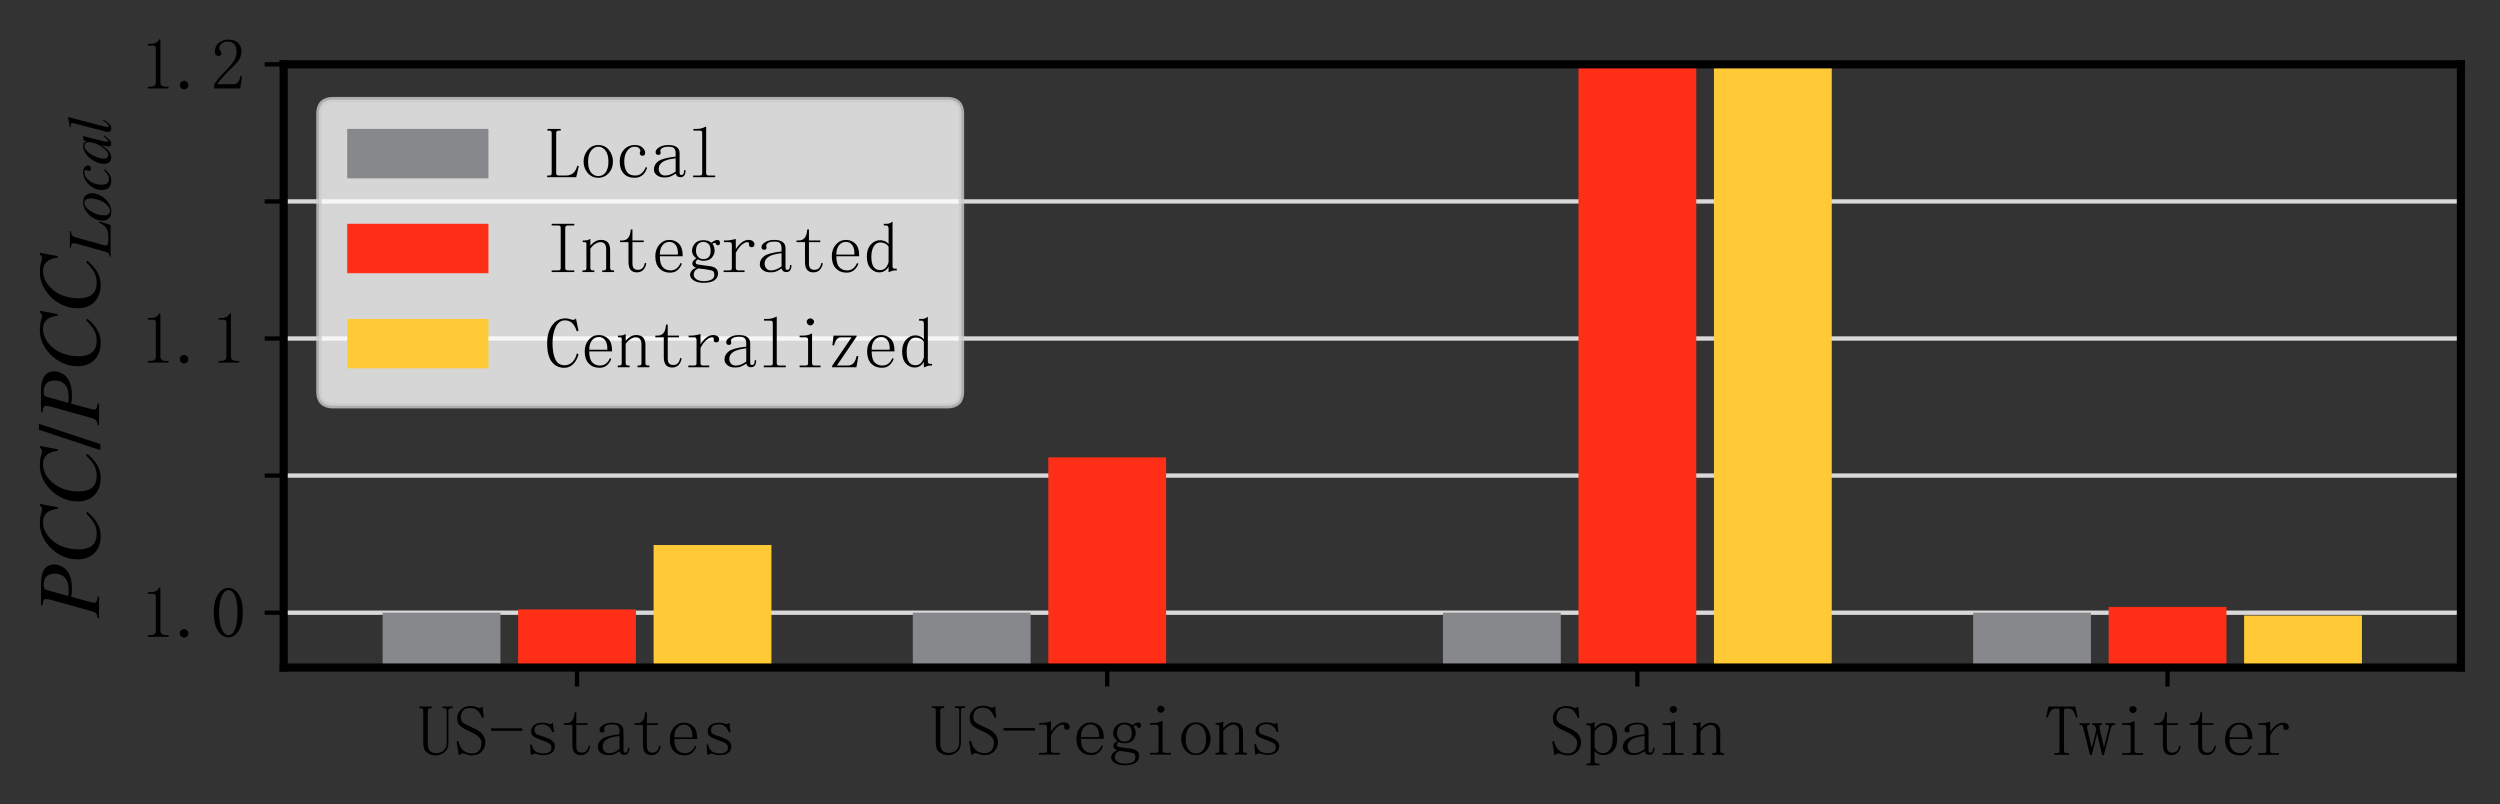<?xml version="1.0" encoding="utf-8" standalone="no"?>
<!DOCTYPE svg PUBLIC "-//W3C//DTD SVG 1.1//EN"
  "http://www.w3.org/Graphics/SVG/1.1/DTD/svg11.dtd">
<svg xmlns:xlink="http://www.w3.org/1999/xlink" width="460.329pt" height="148.077pt" viewBox="0 0 460.329 148.077" xmlns="http://www.w3.org/2000/svg" version="1.1">
 <rect x="0" y="0" width="460.329" height="148.077" fill="#333333" stroke="none"/>
 <defs>
  <style type="text/css">*{stroke-linejoin: round; stroke-linecap: butt}</style>
 </defs>
 <g id="figure_1">
  <g id="patch_1">
   <path d="M 0 148.077 
L 460.329 148.077 
L 460.329 0 
L 0 0 
L 0 148.077 
z
" style="fill: none"/>
  </g>
  <g id="axes_1">
   <g id="patch_2">
    <path d="M 52.233 122.909 
L 453.128 122.909 
L 453.128 11.846 
L 52.233 11.846 
L 52.233 122.909 
z
" style="fill: none"/>
   </g>
   <g id="matplotlib.axis_1">
    <g id="xtick_1">
     <g id="line2d_1">
      <defs>
       <path id="m1e7ce305e8" d="M 0 0 
L 0 3.5 
" style="stroke: #000000; stroke-width: 0.8"/>
      </defs>
      <g>
       <use xlink:href="#m1e7ce305e8" x="106.249" y="122.909" style="stroke: #000000; stroke-width: 0.8"/>
      </g>
     </g>
     <g id="text_1">
      <!-- US-states -->
      <g transform="translate(76.999 139.201)scale(0.13 -0.13)">
       <defs>
        <path id="SimSun-55" d="M 1625 250 
Q 2000 250 2262 500 
Q 2525 750 2525 1125 
L 2525 4025 
Q 2525 4125 2475 4175 
Q 2425 4225 2300 4225 
L 2150 4225 
L 2150 4375 
L 3050 4375 
L 3050 4225 
L 2900 4225 
Q 2800 4225 2737 4175 
Q 2675 4125 2675 4025 
L 2675 1125 
Q 2675 625 2337 337 
Q 2000 50 1575 50 
Q 1125 50 787 300 
Q 450 550 450 1100 
L 450 4025 
Q 450 4125 400 4175 
Q 350 4225 225 4225 
L 100 4225 
L 100 4375 
L 1200 4375 
L 1200 4225 
L 1075 4225 
Q 975 4225 912 4175 
Q 850 4125 850 4025 
L 850 1100 
Q 850 600 1062 425 
Q 1275 250 1625 250 
z
" transform="scale(0.016)"/>
        <path id="SimSun-53" d="M 1500 2150 
Q 825 2450 575 2675 
Q 325 2900 325 3375 
Q 325 3750 637 4087 
Q 950 4425 1525 4425 
Q 1775 4425 2000 4350 
Q 2225 4250 2325 4250 
Q 2400 4250 2462 4287 
Q 2525 4325 2575 4425 
L 2675 3400 
L 2550 3350 
Q 2325 3875 2087 4062 
Q 1850 4250 1475 4250 
Q 1000 4250 825 3987 
Q 650 3725 650 3425 
Q 650 3150 812 2987 
Q 975 2825 1700 2500 
Q 2300 2250 2562 1937 
Q 2825 1625 2825 1200 
Q 2825 750 2512 400 
Q 2200 50 1600 50 
Q 1350 50 1150 150 
Q 925 225 800 225 
Q 725 225 650 175 
Q 575 125 475 50 
L 275 1275 
L 425 1325 
Q 600 700 912 462 
Q 1225 225 1625 225 
Q 2050 225 2262 475 
Q 2475 725 2475 1200 
Q 2475 1450 2237 1687 
Q 2000 1925 1500 2150 
z
" transform="scale(0.016)"/>
        <path id="SimSun-2d" d="M 200 2225 
L 200 2450 
L 2975 2450 
L 2975 2225 
L 200 2225 
z
" transform="scale(0.016)"/>
        <path id="SimSun-73" d="M 625 2175 
Q 625 2550 912 2750 
Q 1200 2950 1600 2950 
Q 1825 2950 2025 2900 
Q 2225 2825 2300 2825 
Q 2375 2825 2425 2850 
Q 2475 2875 2550 2950 
L 2650 2125 
L 2500 2100 
Q 2400 2425 2162 2612 
Q 1925 2800 1625 2800 
Q 1300 2800 1112 2675 
Q 925 2550 925 2325 
Q 925 2125 1012 2012 
Q 1100 1900 1325 1850 
Q 1500 1775 1775 1700 
Q 2025 1600 2250 1500 
Q 2450 1400 2587 1237 
Q 2725 1075 2725 875 
Q 2725 500 2462 287 
Q 2200 75 1700 75 
Q 1375 75 1225 150 
Q 1050 200 950 200 
Q 875 200 787 162 
Q 700 125 600 75 
L 525 1000 
L 675 1025 
Q 750 625 1000 425 
Q 1250 225 1700 225 
Q 2050 225 2237 350 
Q 2425 475 2425 725 
Q 2425 900 2325 1012 
Q 2225 1125 2125 1175 
Q 1875 1275 1575 1400 
Q 1275 1500 1050 1600 
Q 825 1700 725 1850 
Q 625 2000 625 2175 
z
" transform="scale(0.016)"/>
        <path id="SimSun-74" d="M 1500 900 
Q 1500 550 1625 425 
Q 1750 300 2000 300 
Q 2250 300 2400 462 
Q 2550 625 2600 925 
L 2725 875 
Q 2675 525 2462 300 
Q 2250 75 1900 75 
Q 1525 75 1337 300 
Q 1150 525 1150 1000 
L 1150 2750 
L 400 2750 
L 400 2900 
L 600 2900 
Q 900 2900 1087 3087 
Q 1275 3275 1325 3675 
L 1350 3875 
L 1500 3875 
L 1500 2900 
L 2500 2900 
L 2500 2750 
L 1500 2750 
L 1500 900 
z
" transform="scale(0.016)"/>
        <path id="SimSun-61" d="M 1225 75 
Q 775 75 525 287 
Q 275 500 275 775 
Q 275 1225 662 1512 
Q 1050 1800 2200 1925 
L 2200 2225 
Q 2200 2475 2087 2637 
Q 1975 2800 1575 2800 
Q 1150 2800 975 2662 
Q 800 2525 850 2375 
Q 875 2325 875 2275 
Q 875 2225 837 2150 
Q 800 2075 650 2075 
Q 550 2075 487 2137 
Q 425 2200 425 2325 
Q 425 2550 750 2750 
Q 1075 2950 1550 2950 
Q 2050 2950 2300 2762 
Q 2550 2575 2550 2225 
L 2550 575 
Q 2550 375 2587 337 
Q 2625 300 2725 300 
Q 2850 300 2900 412 
Q 2950 525 2950 725 
L 3075 725 
Q 3075 375 2950 237 
Q 2825 100 2625 100 
Q 2450 100 2350 175 
Q 2250 250 2200 425 
Q 1950 250 1737 162 
Q 1525 75 1225 75 
z
M 700 850 
Q 700 625 837 437 
Q 975 250 1275 250 
Q 1500 250 1725 337 
Q 1950 425 2200 600 
L 2200 1775 
Q 1350 1675 1025 1437 
Q 700 1200 700 850 
z
" transform="scale(0.016)"/>
        <path id="SimSun-65" d="M 2400 1650 
Q 2425 2200 2212 2487 
Q 2000 2775 1650 2775 
Q 1275 2775 1037 2475 
Q 800 2175 800 1650 
L 2400 1650 
z
M 800 1500 
Q 800 825 1062 537 
Q 1325 250 1750 250 
Q 2075 250 2300 437 
Q 2525 625 2625 900 
L 2750 850 
Q 2675 575 2412 312 
Q 2150 50 1700 50 
Q 1125 50 762 425 
Q 400 800 400 1500 
Q 400 2125 762 2537 
Q 1125 2950 1650 2950 
Q 2125 2950 2475 2625 
Q 2825 2300 2825 1500 
L 800 1500 
z
" transform="scale(0.016)"/>
       </defs>
       <use xlink:href="#SimSun-55"/>
       <use xlink:href="#SimSun-53" x="50"/>
       <use xlink:href="#SimSun-2d" x="100"/>
       <use xlink:href="#SimSun-73" x="150"/>
       <use xlink:href="#SimSun-74" x="200"/>
       <use xlink:href="#SimSun-61" x="250"/>
       <use xlink:href="#SimSun-74" x="300"/>
       <use xlink:href="#SimSun-65" x="350"/>
       <use xlink:href="#SimSun-73" x="400"/>
      </g>
     </g>
    </g>
    <g id="xtick_2">
     <g id="line2d_2">
      <g>
       <use xlink:href="#m1e7ce305e8" x="203.87" y="122.909" style="stroke: #000000; stroke-width: 0.8"/>
      </g>
     </g>
     <g id="text_2">
      <!-- US-regions -->
      <g transform="translate(171.37 139.151)scale(0.13 -0.13)">
       <defs>
        <path id="SimSun-72" d="M 1275 2125 
Q 1525 2525 1812 2737 
Q 2100 2950 2400 2950 
Q 2650 2950 2787 2837 
Q 2925 2725 2925 2575 
Q 2925 2450 2862 2375 
Q 2800 2300 2675 2300 
Q 2550 2300 2487 2375 
Q 2425 2450 2450 2575 
Q 2450 2650 2425 2700 
Q 2400 2750 2275 2750 
Q 2075 2750 1787 2500 
Q 1500 2250 1275 1800 
L 1275 450 
Q 1275 350 1337 300 
Q 1400 250 1500 250 
L 2050 250 
L 2050 100 
L 200 100 
L 200 250 
L 700 250 
Q 825 250 875 300 
Q 925 350 925 450 
L 925 2525 
Q 925 2625 875 2687 
Q 825 2750 700 2750 
L 225 2750 
L 225 2900 
L 425 2900 
Q 600 2900 837 2937 
Q 1075 2975 1200 3025 
L 1275 3025 
L 1275 2125 
z
" transform="scale(0.016)"/>
        <path id="SimSun-67" d="M 875 1975 
Q 875 1675 1050 1462 
Q 1225 1250 1525 1250 
Q 1850 1250 2012 1437 
Q 2175 1625 2175 1975 
Q 2175 2400 1987 2587 
Q 1800 2775 1525 2775 
Q 1250 2775 1062 2587 
Q 875 2400 875 1975 
z
M 2100 625 
Q 2475 575 2650 412 
Q 2825 250 2825 -25 
Q 2825 -400 2512 -625 
Q 2200 -850 1525 -850 
Q 1000 -850 675 -637 
Q 350 -425 350 -150 
Q 350 25 475 200 
Q 600 375 875 475 
Q 725 550 637 637 
Q 550 725 550 850 
Q 550 1000 650 1112 
Q 750 1225 900 1300 
Q 750 1425 637 1600 
Q 525 1775 525 1975 
Q 525 2350 787 2637 
Q 1050 2925 1525 2925 
Q 1725 2925 1912 2875 
Q 2100 2825 2225 2700 
Q 2400 2825 2537 2887 
Q 2675 2950 2775 2950 
Q 2900 2950 2950 2862 
Q 3000 2775 3000 2700 
Q 3000 2600 2962 2537 
Q 2925 2475 2825 2475 
Q 2750 2475 2700 2512 
Q 2650 2550 2625 2625 
Q 2600 2700 2512 2687 
Q 2425 2675 2325 2600 
Q 2425 2500 2475 2325 
Q 2525 2150 2525 1975 
Q 2525 1675 2287 1387 
Q 2050 1100 1525 1100 
Q 1375 1100 1250 1137 
Q 1125 1175 1050 1225 
Q 950 1175 900 1100 
Q 850 1025 850 975 
Q 850 875 900 825 
Q 950 775 1050 775 
Q 1375 725 1637 687 
Q 1900 650 2100 625 
z
M 1075 425 
Q 850 325 762 187 
Q 675 50 675 -150 
Q 675 -350 900 -525 
Q 1125 -700 1575 -700 
Q 2000 -700 2250 -562 
Q 2500 -425 2500 -150 
Q 2500 25 2437 125 
Q 2375 225 2250 250 
Q 2000 300 1700 350 
Q 1400 375 1075 425 
z
" transform="scale(0.016)"/>
        <path id="SimSun-69" d="M 1425 2525 
Q 1425 2625 1375 2687 
Q 1325 2750 1200 2750 
L 675 2750 
L 675 2900 
L 925 2900 
Q 1150 2900 1350 2937 
Q 1550 2975 1725 3075 
L 1775 3075 
L 1775 450 
Q 1775 350 1837 300 
Q 1900 250 2000 250 
L 2525 250 
L 2525 100 
L 675 100 
L 675 250 
L 1200 250 
Q 1325 250 1375 300 
Q 1425 350 1425 450 
L 1425 2525 
z
M 1725 3025 
L 1725 3025 
z
M 1625 4425 
Q 1750 4425 1850 4337 
Q 1950 4250 1950 4125 
Q 1950 4000 1850 3900 
Q 1750 3800 1625 3800 
Q 1500 3800 1400 3900 
Q 1300 4000 1300 4125 
Q 1300 4250 1400 4337 
Q 1500 4425 1625 4425 
z
" transform="scale(0.016)"/>
        <path id="SimSun-6f" d="M 2900 1500 
Q 2900 875 2525 462 
Q 2150 50 1600 50 
Q 1025 50 662 475 
Q 300 900 300 1500 
Q 300 2050 662 2500 
Q 1025 2950 1600 2950 
Q 2200 2950 2550 2500 
Q 2900 2050 2900 1500 
z
M 700 1475 
Q 700 825 962 512 
Q 1225 200 1600 200 
Q 2025 200 2262 537 
Q 2500 875 2500 1475 
Q 2500 2125 2237 2462 
Q 1975 2800 1600 2800 
Q 1250 2800 975 2462 
Q 700 2125 700 1475 
z
" transform="scale(0.016)"/>
        <path id="SimSun-6e" d="M 200 100 
L 200 250 
L 325 250 
Q 450 250 500 300 
Q 550 350 550 450 
L 550 2600 
Q 550 2675 525 2712 
Q 500 2750 425 2750 
L 225 2750 
L 225 2900 
L 400 2900 
Q 525 2900 637 2925 
Q 750 2950 850 3025 
L 900 3025 
L 900 2450 
Q 1125 2700 1350 2825 
Q 1575 2950 1825 2950 
Q 2250 2950 2450 2725 
Q 2650 2500 2650 2050 
L 2650 450 
Q 2650 350 2712 300 
Q 2775 250 2875 250 
L 3000 250 
L 3000 100 
L 1950 100 
L 1950 250 
L 2075 250 
Q 2200 250 2250 300 
Q 2300 350 2300 450 
L 2300 2125 
Q 2300 2425 2175 2587 
Q 2050 2750 1800 2750 
Q 1575 2750 1337 2600 
Q 1100 2450 900 2175 
L 900 450 
Q 900 350 962 300 
Q 1025 250 1125 250 
L 1250 250 
L 1250 100 
L 200 100 
z
" transform="scale(0.016)"/>
       </defs>
       <use xlink:href="#SimSun-55"/>
       <use xlink:href="#SimSun-53" x="50"/>
       <use xlink:href="#SimSun-2d" x="100"/>
       <use xlink:href="#SimSun-72" x="150"/>
       <use xlink:href="#SimSun-65" x="200"/>
       <use xlink:href="#SimSun-67" x="250"/>
       <use xlink:href="#SimSun-69" x="300"/>
       <use xlink:href="#SimSun-6f" x="350"/>
       <use xlink:href="#SimSun-6e" x="400"/>
       <use xlink:href="#SimSun-73" x="450"/>
      </g>
     </g>
    </g>
    <g id="xtick_3">
     <g id="line2d_3">
      <g>
       <use xlink:href="#m1e7ce305e8" x="301.491" y="122.909" style="stroke: #000000; stroke-width: 0.8"/>
      </g>
     </g>
     <g id="text_3">
      <!-- Spain -->
      <g transform="translate(285.241 139.201)scale(0.13 -0.13)">
       <defs>
        <path id="SimSun-70" d="M 1150 -675 
L 1325 -675 
L 1325 -825 
L 175 -825 
L 175 -675 
L 325 -675 
Q 450 -675 500 -625 
Q 550 -575 550 -450 
L 550 2500 
Q 550 2600 500 2662 
Q 450 2725 325 2725 
L 175 2725 
L 175 2875 
L 400 2875 
Q 525 2875 637 2900 
Q 750 2925 850 3000 
L 900 3000 
L 900 2425 
Q 1075 2675 1287 2800 
Q 1500 2925 1750 2925 
Q 2250 2925 2575 2587 
Q 2900 2250 2900 1525 
Q 2900 825 2550 450 
Q 2200 75 1725 75 
Q 1450 75 1262 162 
Q 1075 250 900 425 
L 900 -450 
Q 900 -575 975 -625 
Q 1050 -675 1150 -675 
z
M 900 750 
Q 1025 500 1212 375 
Q 1400 250 1650 250 
Q 2000 250 2250 562 
Q 2500 875 2500 1525 
Q 2500 2125 2312 2425 
Q 2125 2725 1750 2725 
Q 1525 2725 1300 2587 
Q 1075 2450 900 2150 
L 900 750 
z
" transform="scale(0.016)"/>
       </defs>
       <use xlink:href="#SimSun-53"/>
       <use xlink:href="#SimSun-70" x="50"/>
       <use xlink:href="#SimSun-61" x="100"/>
       <use xlink:href="#SimSun-69" x="150"/>
       <use xlink:href="#SimSun-6e" x="200"/>
      </g>
     </g>
    </g>
    <g id="xtick_4">
     <g id="line2d_4">
      <g>
       <use xlink:href="#m1e7ce305e8" x="399.112" y="122.909" style="stroke: #000000; stroke-width: 0.8"/>
      </g>
     </g>
     <g id="text_4">
      <!-- Twitter -->
      <g transform="translate(376.362 139.201)scale(0.13 -0.13)">
       <defs>
        <path id="SimSun-54" d="M 2225 100 
L 925 100 
L 925 250 
L 1150 250 
Q 1275 250 1325 300 
Q 1375 350 1375 450 
L 1375 3950 
Q 1375 4150 1350 4175 
Q 1325 4200 1150 4200 
Q 800 4200 662 4075 
Q 525 3950 325 3400 
L 175 3425 
L 400 4375 
L 2775 4375 
L 2975 3425 
L 2850 3400 
Q 2650 3925 2537 4062 
Q 2425 4200 2075 4200 
Q 1825 4200 1800 4175 
Q 1775 4150 1775 3925 
L 1775 450 
Q 1775 350 1837 300 
Q 1900 250 2000 250 
L 2225 250 
L 2225 100 
z
" transform="scale(0.016)"/>
        <path id="SimSun-77" d="M 2325 2900 
L 3175 2900 
L 3175 2750 
L 3075 2750 
Q 2975 2750 2900 2675 
Q 2825 2600 2775 2425 
L 2175 75 
L 2025 75 
L 1575 1975 
L 1100 75 
L 950 75 
L 375 2375 
Q 350 2550 275 2650 
Q 200 2750 125 2750 
L 25 2750 
L 25 2900 
L 925 2900 
L 925 2750 
L 825 2750 
Q 725 2750 700 2662 
Q 675 2575 700 2425 
L 1075 800 
L 1125 800 
L 1500 2300 
Q 1475 2525 1400 2637 
Q 1325 2750 1225 2750 
L 1150 2750 
L 1150 2900 
L 2000 2900 
L 2000 2750 
L 1925 2750 
Q 1825 2750 1800 2662 
Q 1775 2575 1800 2425 
L 2175 800 
L 2200 800 
L 2625 2550 
Q 2650 2650 2600 2700 
Q 2550 2750 2450 2750 
L 2325 2750 
L 2325 2900 
z
M 1725 2750 
L 1725 2750 
z
M 625 2750 
L 625 2750 
z
M 275 2750 
L 275 2750 
z
M 2875 2750 
L 2875 2750 
z
M 2675 2750 
L 2675 2750 
z
" transform="scale(0.016)"/>
       </defs>
       <use xlink:href="#SimSun-54"/>
       <use xlink:href="#SimSun-77" x="50"/>
       <use xlink:href="#SimSun-69" x="100"/>
       <use xlink:href="#SimSun-74" x="150"/>
       <use xlink:href="#SimSun-74" x="200"/>
       <use xlink:href="#SimSun-65" x="250"/>
       <use xlink:href="#SimSun-72" x="300"/>
      </g>
     </g>
    </g>
   </g>
   <g id="matplotlib.axis_2">
    <g id="ytick_1">
     <g id="line2d_5">
      <path d="M 52.233 112.812 
L 453.128 112.812 
" clip-path="url(#pb14eb48634)" style="fill: none; stroke: #d9d9d9; stroke-width: 0.8; stroke-linecap: square"/>
     </g>
     <g id="line2d_6">
      <defs>
       <path id="mb88083b0b6" d="M 0 0 
L -3.5 0 
" style="stroke: #000000; stroke-width: 0.8"/>
      </defs>
      <g>
       <use xlink:href="#mb88083b0b6" x="52.233" y="112.812" style="stroke: #000000; stroke-width: 0.8"/>
      </g>
     </g>
     <g id="text_5">
      <!-- 1.0 -->
      <g transform="translate(25.733 117.458)scale(0.13 -0.13)">
       <defs>
        <path id="SimSun-31" d="M 1825 4450 
L 1825 650 
Q 1825 450 1950 350 
Q 2075 250 2300 250 
L 2550 250 
L 2550 100 
L 725 100 
L 725 250 
L 950 250 
Q 1200 250 1312 350 
Q 1425 450 1425 650 
L 1425 3675 
Q 1425 3775 1362 3837 
Q 1300 3900 1175 3900 
L 725 3900 
L 725 4050 
L 950 4050 
Q 1250 4050 1437 4150 
Q 1625 4250 1725 4450 
L 1825 4450 
z
" transform="scale(0.016)"/>
        <path id="SimSun-2e" d="M 800 25 
Q 650 25 537 125 
Q 425 225 425 400 
Q 425 575 537 675 
Q 650 775 800 775 
Q 950 775 1062 662 
Q 1175 550 1175 400 
Q 1175 225 1062 125 
Q 950 25 800 25 
z
" transform="scale(0.016)"/>
        <path id="SimSun-30" d="M 1600 4225 
Q 1250 4225 1012 3687 
Q 775 3150 775 2250 
Q 775 1300 1012 775 
Q 1250 250 1600 250 
Q 1975 250 2187 775 
Q 2400 1300 2400 2250 
Q 2400 3150 2200 3687 
Q 2000 4225 1600 4225 
z
M 1600 50 
Q 1050 50 675 625 
Q 300 1200 300 2250 
Q 300 3225 662 3825 
Q 1025 4425 1600 4425 
Q 2150 4425 2512 3850 
Q 2875 3275 2875 2250 
Q 2875 1225 2512 637 
Q 2150 50 1600 50 
z
" transform="scale(0.016)"/>
       </defs>
       <use xlink:href="#SimSun-31"/>
       <use xlink:href="#SimSun-2e" x="50"/>
       <use xlink:href="#SimSun-30" x="100"/>
      </g>
     </g>
    </g>
    <g id="ytick_2">
     <g id="line2d_7">
      <path d="M 52.233 87.571 
L 453.128 87.571 
" clip-path="url(#pb14eb48634)" style="fill: none; stroke: #d9d9d9; stroke-width: 0.8; stroke-linecap: square"/>
     </g>
     <g id="line2d_8">
      <g>
       <use xlink:href="#mb88083b0b6" x="52.233" y="87.571" style="stroke: #000000; stroke-width: 0.8"/>
      </g>
     </g>
    </g>
    <g id="ytick_3">
     <g id="line2d_9">
      <path d="M 52.233 62.329 
L 453.128 62.329 
" clip-path="url(#pb14eb48634)" style="fill: none; stroke: #d9d9d9; stroke-width: 0.8; stroke-linecap: square"/>
     </g>
     <g id="line2d_10">
      <g>
       <use xlink:href="#mb88083b0b6" x="52.233" y="62.329" style="stroke: #000000; stroke-width: 0.8"/>
      </g>
     </g>
     <g id="text_6">
      <!-- 1.1 -->
      <g transform="translate(25.733 66.976)scale(0.13 -0.13)">
       <use xlink:href="#SimSun-31"/>
       <use xlink:href="#SimSun-2e" x="50"/>
       <use xlink:href="#SimSun-31" x="100"/>
      </g>
     </g>
    </g>
    <g id="ytick_4">
     <g id="line2d_11">
      <path d="M 52.233 37.088 
L 453.128 37.088 
" clip-path="url(#pb14eb48634)" style="fill: none; stroke: #d9d9d9; stroke-width: 0.8; stroke-linecap: square"/>
     </g>
     <g id="line2d_12">
      <g>
       <use xlink:href="#mb88083b0b6" x="52.233" y="37.088" style="stroke: #000000; stroke-width: 0.8"/>
      </g>
     </g>
    </g>
    <g id="ytick_5">
     <g id="line2d_13">
      <path d="M 52.233 11.846 
L 453.128 11.846 
" clip-path="url(#pb14eb48634)" style="fill: none; stroke: #d9d9d9; stroke-width: 0.8; stroke-linecap: square"/>
     </g>
     <g id="line2d_14">
      <g>
       <use xlink:href="#mb88083b0b6" x="52.233" y="11.846" style="stroke: #000000; stroke-width: 0.8"/>
      </g>
     </g>
     <g id="text_7">
      <!-- 1.2 -->
      <g transform="translate(25.733 16.493)scale(0.13 -0.13)">
       <defs>
        <path id="SimSun-32" d="M 2325 3325 
Q 2325 3775 2125 4012 
Q 1925 4250 1525 4250 
Q 1225 4250 1012 4087 
Q 800 3925 800 3675 
Q 800 3525 900 3425 
Q 975 3325 975 3225 
Q 975 3100 912 3037 
Q 850 2975 725 2975 
Q 575 2975 487 3062 
Q 400 3150 400 3350 
Q 400 3875 775 4150 
Q 1150 4425 1575 4425 
Q 2175 4425 2462 4125 
Q 2750 3825 2750 3375 
Q 2750 3075 2612 2775 
Q 2475 2475 2175 2200 
Q 1450 1500 1062 1062 
Q 675 625 600 475 
L 2075 475 
Q 2300 475 2450 650 
Q 2600 825 2650 1175 
L 2800 1175 
L 2650 100 
L 325 100 
L 325 425 
Q 450 650 737 1000 
Q 1025 1350 1500 1825 
Q 1925 2250 2125 2625 
Q 2325 3000 2325 3325 
z
" transform="scale(0.016)"/>
       </defs>
       <use xlink:href="#SimSun-31"/>
       <use xlink:href="#SimSun-2e" x="50"/>
       <use xlink:href="#SimSun-32" x="100"/>
      </g>
     </g>
    </g>
    <g id="text_8">
     <!-- ${PCC/PCC_{Local}}$ -->
     <g transform="translate(18.31 113.857)rotate(-90)scale(0.16 -0.16)">
      <defs>
       <path id="STIXGeneral-Italic-50" d="M 934 4179 
L 2477 4179 
Q 3872 4179 3872 3232 
Q 3872 2976 3753 2729 
Q 3635 2483 3437 2317 
Q 2995 1952 2125 1952 
Q 1773 1952 1549 2003 
L 1210 768 
Q 1120 422 1120 365 
Q 1120 250 1216 189 
Q 1312 128 1562 102 
L 1562 0 
L 0 0 
L 0 102 
Q 275 141 361 227 
Q 448 314 538 627 
L 1280 3277 
Q 1389 3667 1389 3808 
Q 1389 3936 1299 3990 
Q 1210 4045 934 4077 
L 934 4179 
z
M 2048 3789 
L 1606 2221 
Q 1792 2189 1939 2189 
Q 2496 2189 2758 2342 
Q 3213 2598 3213 3200 
Q 3213 3987 2381 3987 
Q 2099 3987 2048 3789 
z
" transform="scale(0.016)"/>
       <path id="STIXGeneral-Italic-43" d="M 4410 4250 
L 4173 2970 
L 4058 2989 
Q 3942 4032 3104 4032 
Q 2406 4032 1830 3411 
Q 1491 3053 1315 2541 
Q 1139 2029 1139 1485 
Q 1139 173 2259 173 
Q 2656 173 2985 339 
Q 3315 506 3725 934 
L 3840 838 
Q 3411 333 2998 109 
Q 2586 -115 2093 -115 
Q 1344 -115 883 329 
Q 422 774 422 1555 
Q 422 2214 748 2812 
Q 1075 3411 1619 3795 
Q 2272 4262 3021 4262 
Q 3462 4262 3770 4154 
Q 3898 4109 4032 4109 
Q 4205 4109 4275 4250 
L 4410 4250 
z
" transform="scale(0.016)"/>
       <path id="STIXGeneral-Regular-2f" d="M 1837 4326 
L 378 -90 
L -58 -90 
L 1408 4326 
L 1837 4326 
z
" transform="scale(0.016)"/>
       <path id="STIXGeneral-Italic-4c" d="M 3578 1152 
L 3206 0 
L -51 0 
L -51 102 
Q 218 128 301 211 
Q 384 294 474 602 
L 1254 3405 
Q 1325 3642 1325 3802 
Q 1325 3942 1225 4000 
Q 1126 4058 832 4077 
L 832 4179 
L 2579 4179 
L 2579 4077 
Q 2285 4058 2147 3955 
Q 2010 3853 1933 3584 
L 1165 838 
Q 1101 595 1101 493 
Q 1101 346 1241 288 
Q 1382 230 1773 230 
Q 2266 230 2480 275 
Q 2694 320 2925 474 
Q 3187 646 3450 1190 
L 3578 1152 
z
" transform="scale(0.016)"/>
       <path id="STIXGeneral-Italic-6f" d="M 2995 1926 
Q 2995 1562 2812 1168 
Q 2630 774 2317 461 
Q 1786 -70 1114 -70 
Q 666 -70 419 163 
Q 173 397 173 819 
Q 173 1350 496 1856 
Q 819 2362 1325 2630 
Q 1683 2822 2093 2822 
Q 2490 2822 2742 2582 
Q 2995 2342 2995 1926 
z
M 2458 2086 
Q 2458 2374 2336 2531 
Q 2214 2688 2003 2688 
Q 1574 2688 1184 2106 
Q 710 1382 710 646 
Q 710 365 844 214 
Q 979 64 1210 64 
Q 1600 64 1984 595 
Q 2202 890 2330 1302 
Q 2458 1715 2458 2086 
z
" transform="scale(0.016)"/>
       <path id="STIXGeneral-Italic-63" d="M 2240 685 
L 2342 621 
Q 2048 250 1769 90 
Q 1491 -70 1133 -70 
Q 678 -70 435 179 
Q 192 429 192 915 
Q 192 1344 409 1744 
Q 627 2144 979 2432 
Q 1472 2822 2048 2822 
Q 2342 2822 2531 2675 
Q 2720 2528 2720 2304 
Q 2720 2176 2630 2086 
Q 2541 1997 2413 1997 
Q 2285 1997 2224 2070 
Q 2163 2144 2163 2253 
Q 2163 2310 2211 2403 
Q 2259 2496 2259 2560 
Q 2259 2688 2022 2688 
Q 1619 2688 1325 2381 
Q 742 1766 742 890 
Q 742 544 889 352 
Q 1037 160 1312 160 
Q 1562 160 1766 281 
Q 1971 403 2240 685 
z
" transform="scale(0.016)"/>
       <path id="STIXGeneral-Italic-61" d="M 2963 710 
L 3046 640 
Q 2688 205 2518 70 
Q 2349 -64 2157 -64 
Q 1901 -64 1901 198 
Q 1901 358 2048 934 
Q 1690 397 1389 163 
Q 1088 -70 749 -70 
Q 467 -70 288 125 
Q 109 320 109 672 
Q 109 1158 387 1664 
Q 666 2170 1094 2496 
Q 1523 2822 1939 2822 
Q 2368 2822 2451 2451 
L 2522 2758 
L 2541 2778 
L 2931 2822 
L 2976 2803 
Q 2970 2778 2938 2669 
Q 2368 595 2368 346 
Q 2368 262 2458 262 
Q 2554 262 2790 525 
L 2963 710 
z
M 2336 2310 
Q 2336 2477 2240 2579 
Q 2144 2682 1978 2682 
Q 1542 2682 1139 2093 
Q 928 1779 787 1395 
Q 646 1011 646 717 
Q 646 243 1030 243 
Q 1408 243 1843 870 
Q 2336 1581 2336 2310 
z
" transform="scale(0.016)"/>
       <path id="STIXGeneral-Italic-6c" d="M 1786 4339 
L 806 595 
Q 755 410 755 320 
Q 755 205 864 205 
Q 1037 205 1293 570 
L 1453 794 
L 1542 730 
Q 1254 275 1046 102 
Q 838 -70 576 -70 
Q 262 -70 262 288 
Q 262 397 288 480 
L 1165 3834 
Q 1184 3898 1184 3955 
Q 1184 4096 870 4096 
L 755 4096 
L 755 4198 
Q 1203 4250 1747 4371 
L 1786 4339 
z
" transform="scale(0.016)"/>
      </defs>
      <use xlink:href="#STIXGeneral-Italic-50" transform="translate(0 0.406)"/>
      <use xlink:href="#STIXGeneral-Italic-43" transform="translate(61.1 0.406)"/>
      <use xlink:href="#STIXGeneral-Italic-43" transform="translate(127.8 0.406)"/>
      <use xlink:href="#STIXGeneral-Regular-2f" transform="translate(194.5 0.406)"/>
      <use xlink:href="#STIXGeneral-Italic-50" transform="translate(222.3 0.406)"/>
      <use xlink:href="#STIXGeneral-Italic-43" transform="translate(283.4 0.406)"/>
      <use xlink:href="#STIXGeneral-Italic-43" transform="translate(350.1 0.406)"/>
      <use xlink:href="#STIXGeneral-Italic-4c" transform="translate(416.8 -12.822)scale(0.7)"/>
      <use xlink:href="#STIXGeneral-Italic-6f" transform="translate(455.72 -12.822)scale(0.7)"/>
      <use xlink:href="#STIXGeneral-Italic-63" transform="translate(490.72 -12.822)scale(0.7)"/>
      <use xlink:href="#STIXGeneral-Italic-61" transform="translate(521.8 -12.822)scale(0.7)"/>
      <use xlink:href="#STIXGeneral-Italic-6c" transform="translate(556.87 -12.822)scale(0.7)"/>
     </g>
    </g>
   </g>
   <g id="patch_3">
    <path d="M 70.455 617.639 
L 92.149 617.639 
L 92.149 112.812 
L 70.455 112.812 
z
" clip-path="url(#pb14eb48634)" style="fill: #86888c"/>
   </g>
   <g id="patch_4">
    <path d="M 168.076 617.639 
L 189.769 617.639 
L 189.769 112.812 
L 168.076 112.812 
z
" clip-path="url(#pb14eb48634)" style="fill: #86888c"/>
   </g>
   <g id="patch_5">
    <path d="M 265.697 617.639 
L 287.39 617.639 
L 287.39 112.812 
L 265.697 112.812 
z
" clip-path="url(#pb14eb48634)" style="fill: #86888c"/>
   </g>
   <g id="patch_6">
    <path d="M 363.317 617.639 
L 385.011 617.639 
L 385.011 112.812 
L 363.317 112.812 
z
" clip-path="url(#pb14eb48634)" style="fill: #86888c"/>
   </g>
   <g id="patch_7">
    <path d="M 95.403 617.639 
L 117.096 617.639 
L 117.096 112.219 
L 95.403 112.219 
z
" clip-path="url(#pb14eb48634)" style="fill: #ff2e17"/>
   </g>
   <g id="patch_8">
    <path d="M 193.023 617.639 
L 214.717 617.639 
L 214.717 84.224 
L 193.023 84.224 
z
" clip-path="url(#pb14eb48634)" style="fill: #ff2e17"/>
   </g>
   <g id="patch_9">
    <path d="M 290.644 617.639 
L 312.338 617.639 
L 312.338 -740.99 
L 290.644 -740.99 
z
" clip-path="url(#pb14eb48634)" style="fill: #ff2e17"/>
   </g>
   <g id="patch_10">
    <path d="M 388.265 617.639 
L 409.958 617.639 
L 409.958 111.759 
L 388.265 111.759 
z
" clip-path="url(#pb14eb48634)" style="fill: #ff2e17"/>
   </g>
   <g id="patch_11">
    <path d="M 120.35 617.639 
L 142.044 617.639 
L 142.044 100.354 
L 120.35 100.354 
z
" clip-path="url(#pb14eb48634)" style="fill: #ffca36"/>
   </g>
   <g id="patch_12">
    <path d="M 217.971 617.639 
L 239.664 617.639 
L 239.664 128.849 
L 217.971 128.849 
z
" clip-path="url(#pb14eb48634)" style="fill: #ffca36"/>
   </g>
   <g id="patch_13">
    <path d="M 315.592 617.639 
L 337.285 617.639 
L 337.285 -463.166 
L 315.592 -463.166 
z
" clip-path="url(#pb14eb48634)" style="fill: #ffca36"/>
   </g>
   <g id="patch_14">
    <path d="M 413.212 617.639 
L 434.906 617.639 
L 434.906 113.338 
L 413.212 113.338 
z
" clip-path="url(#pb14eb48634)" style="fill: #ffca36"/>
   </g>
   <g id="patch_15">
    <path d="M 52.233 122.909 
L 52.233 11.846 
" style="fill: none; stroke: #000000; stroke-width: 1.5; stroke-linejoin: miter; stroke-linecap: square"/>
   </g>
   <g id="patch_16">
    <path d="M 453.128 122.909 
L 453.128 11.846 
" style="fill: none; stroke: #000000; stroke-width: 1.5; stroke-linejoin: miter; stroke-linecap: square"/>
   </g>
   <g id="patch_17">
    <path d="M 52.233 122.909 
L 453.128 122.909 
" style="fill: none; stroke: #000000; stroke-width: 1.5; stroke-linejoin: miter; stroke-linecap: square"/>
   </g>
   <g id="patch_18">
    <path d="M 52.233 11.846 
L 453.128 11.846 
" style="fill: none; stroke: #000000; stroke-width: 1.5; stroke-linejoin: miter; stroke-linecap: square"/>
   </g>
   <g id="legend_1">
    <g id="patch_19">
     <path d="M 61.333 74.704 
L 174.433 74.704 
Q 177.032 74.704 177.032 72.104 
L 177.032 20.946 
Q 177.032 18.346 174.433 18.346 
L 61.333 18.346 
Q 58.733 18.346 58.733 20.946 
L 58.733 72.104 
Q 58.733 74.704 61.333 74.704 
z
" style="fill: #ffffff; opacity: 0.8; stroke: #cccccc; stroke-linejoin: miter"/>
    </g>
    <g id="patch_20">
     <path d="M 63.932 32.839 
L 89.933 32.839 
L 89.933 23.739 
L 63.932 23.739 
z
" style="fill: #86888c"/>
    </g>
    <g id="text_9">
     <!-- Local -->
     <g transform="translate(100.332 32.839)scale(0.13 -0.13)">
      <defs>
       <path id="SimSun-4c" d="M 1000 450 
Q 1000 350 1062 300 
Q 1125 250 1225 250 
L 1900 250 
Q 2250 250 2500 462 
Q 2750 675 2875 1125 
L 3000 1075 
L 2775 100 
L 200 100 
L 200 250 
L 375 250 
Q 500 250 550 300 
Q 600 350 600 450 
L 600 4025 
Q 600 4125 550 4175 
Q 500 4225 375 4225 
L 225 4225 
L 225 4375 
L 1400 4375 
L 1400 4225 
L 1225 4225 
Q 1125 4225 1062 4175 
Q 1000 4125 1000 4025 
L 1000 450 
z
" transform="scale(0.016)"/>
       <path id="SimSun-63" d="M 2150 2225 
Q 2150 2300 2175 2325 
Q 2175 2350 2200 2425 
Q 2225 2525 2100 2662 
Q 1975 2800 1675 2800 
Q 1300 2800 1037 2437 
Q 775 2075 775 1475 
Q 775 925 1000 587 
Q 1225 250 1750 250 
Q 2100 250 2337 475 
Q 2575 700 2675 1000 
L 2800 950 
Q 2700 575 2425 312 
Q 2150 50 1675 50 
Q 1075 50 725 425 
Q 375 800 375 1500 
Q 375 2125 750 2537 
Q 1125 2950 1725 2950 
Q 2150 2950 2387 2725 
Q 2625 2500 2625 2275 
Q 2625 2125 2562 2062 
Q 2500 2000 2375 2000 
Q 2275 2000 2212 2062 
Q 2150 2125 2150 2225 
z
" transform="scale(0.016)"/>
       <path id="SimSun-6c" d="M 925 4375 
Q 1150 4375 1350 4425 
Q 1550 4475 1725 4575 
L 1775 4575 
L 1775 450 
Q 1775 350 1837 300 
Q 1900 250 2000 250 
L 2575 250 
L 2575 100 
L 625 100 
L 625 250 
L 1200 250 
Q 1325 250 1375 300 
Q 1425 350 1425 450 
L 1425 4025 
Q 1425 4125 1375 4175 
Q 1325 4225 1200 4225 
L 650 4225 
L 650 4375 
L 925 4375 
z
" transform="scale(0.016)"/>
      </defs>
      <use xlink:href="#SimSun-4c"/>
      <use xlink:href="#SimSun-6f" x="50"/>
      <use xlink:href="#SimSun-63" x="100"/>
      <use xlink:href="#SimSun-61" x="150"/>
      <use xlink:href="#SimSun-6c" x="200"/>
     </g>
    </g>
    <g id="patch_21">
     <path d="M 63.932 50.308 
L 89.933 50.308 
L 89.933 41.208 
L 63.932 41.208 
z
" style="fill: #ff2e17"/>
    </g>
    <g id="text_10">
     <!-- Integrated -->
     <g transform="translate(100.332 50.308)scale(0.13 -0.13)">
      <defs>
       <path id="SimSun-49" d="M 600 4225 
L 600 4375 
L 2600 4375 
L 2600 4225 
L 2025 4225 
Q 1925 4225 1862 4175 
Q 1800 4125 1800 4025 
L 1800 450 
Q 1800 350 1862 300 
Q 1925 250 2025 250 
L 2600 250 
L 2600 100 
L 600 100 
L 600 250 
L 1175 250 
Q 1300 250 1350 300 
Q 1400 350 1400 450 
L 1400 4025 
Q 1400 4125 1350 4175 
Q 1300 4225 1175 4225 
L 600 4225 
z
" transform="scale(0.016)"/>
       <path id="SimSun-64" d="M 2300 2350 
Q 2175 2550 1975 2637 
Q 1775 2725 1575 2725 
Q 1200 2725 987 2375 
Q 775 2025 775 1450 
Q 775 850 975 562 
Q 1175 275 1550 275 
Q 1825 275 2012 450 
Q 2200 625 2300 975 
L 2300 2350 
z
M 1475 75 
Q 1025 75 700 437 
Q 375 800 375 1500 
Q 375 2150 725 2537 
Q 1075 2925 1550 2925 
Q 1750 2925 1962 2837 
Q 2175 2750 2300 2575 
L 2300 3925 
Q 2300 4075 2250 4150 
Q 2200 4225 2075 4225 
L 1875 4225 
L 1875 4375 
L 2150 4375 
Q 2275 4375 2400 4425 
Q 2525 4475 2650 4575 
L 2650 625 
Q 2650 500 2700 450 
Q 2750 400 2850 400 
L 3025 400 
L 3025 250 
L 2875 250 
Q 2775 250 2637 212 
Q 2500 175 2350 100 
L 2300 100 
L 2300 575 
Q 2175 350 1962 212 
Q 1750 75 1475 75 
z
" transform="scale(0.016)"/>
      </defs>
      <use xlink:href="#SimSun-49"/>
      <use xlink:href="#SimSun-6e" x="50"/>
      <use xlink:href="#SimSun-74" x="100"/>
      <use xlink:href="#SimSun-65" x="150"/>
      <use xlink:href="#SimSun-67" x="200"/>
      <use xlink:href="#SimSun-72" x="250"/>
      <use xlink:href="#SimSun-61" x="300"/>
      <use xlink:href="#SimSun-74" x="350"/>
      <use xlink:href="#SimSun-65" x="400"/>
      <use xlink:href="#SimSun-64" x="450"/>
     </g>
    </g>
    <g id="patch_22">
     <path d="M 63.932 67.828 
L 89.933 67.828 
L 89.933 58.728 
L 63.932 58.728 
z
" style="fill: #ffca36"/>
    </g>
    <g id="text_11">
     <!-- Centralized -->
     <g transform="translate(100.332 67.828)scale(0.13 -0.13)">
      <defs>
       <path id="SimSun-43" d="M 1725 50 
Q 1025 50 612 575 
Q 200 1100 200 2225 
Q 200 3175 637 3800 
Q 1075 4425 1825 4425 
Q 2000 4425 2175 4375 
Q 2350 4300 2475 4300 
Q 2575 4300 2637 4325 
Q 2700 4350 2750 4425 
L 2975 3325 
L 2825 3275 
Q 2675 3750 2425 4000 
Q 2175 4250 1775 4250 
Q 1250 4250 962 3675 
Q 675 3100 675 2250 
Q 675 1325 925 800 
Q 1175 275 1750 275 
Q 2150 275 2437 562 
Q 2725 850 2825 1325 
L 2975 1250 
Q 2850 725 2512 387 
Q 2175 50 1725 50 
z
" transform="scale(0.016)"/>
       <path id="SimSun-7a" d="M 2750 1075 
L 2575 100 
L 425 100 
L 425 225 
L 2150 2750 
L 1225 2750 
Q 1000 2750 850 2587 
Q 700 2425 600 2025 
L 450 2050 
L 550 2900 
L 2600 2900 
L 2600 2825 
L 850 250 
L 1800 250 
Q 2125 250 2312 450 
Q 2500 650 2600 1100 
L 2750 1075 
z
" transform="scale(0.016)"/>
      </defs>
      <use xlink:href="#SimSun-43"/>
      <use xlink:href="#SimSun-65" x="50"/>
      <use xlink:href="#SimSun-6e" x="100"/>
      <use xlink:href="#SimSun-74" x="150"/>
      <use xlink:href="#SimSun-72" x="200"/>
      <use xlink:href="#SimSun-61" x="250"/>
      <use xlink:href="#SimSun-6c" x="300"/>
      <use xlink:href="#SimSun-69" x="350"/>
      <use xlink:href="#SimSun-7a" x="400"/>
      <use xlink:href="#SimSun-65" x="450"/>
      <use xlink:href="#SimSun-64" x="500"/>
     </g>
    </g>
   </g>
  </g>
 </g>
 <defs>
  <clipPath id="pb14eb48634">
   <rect x="52.233" y="11.846" width="400.896" height="111.062"/>
  </clipPath>
 </defs>
</svg>
